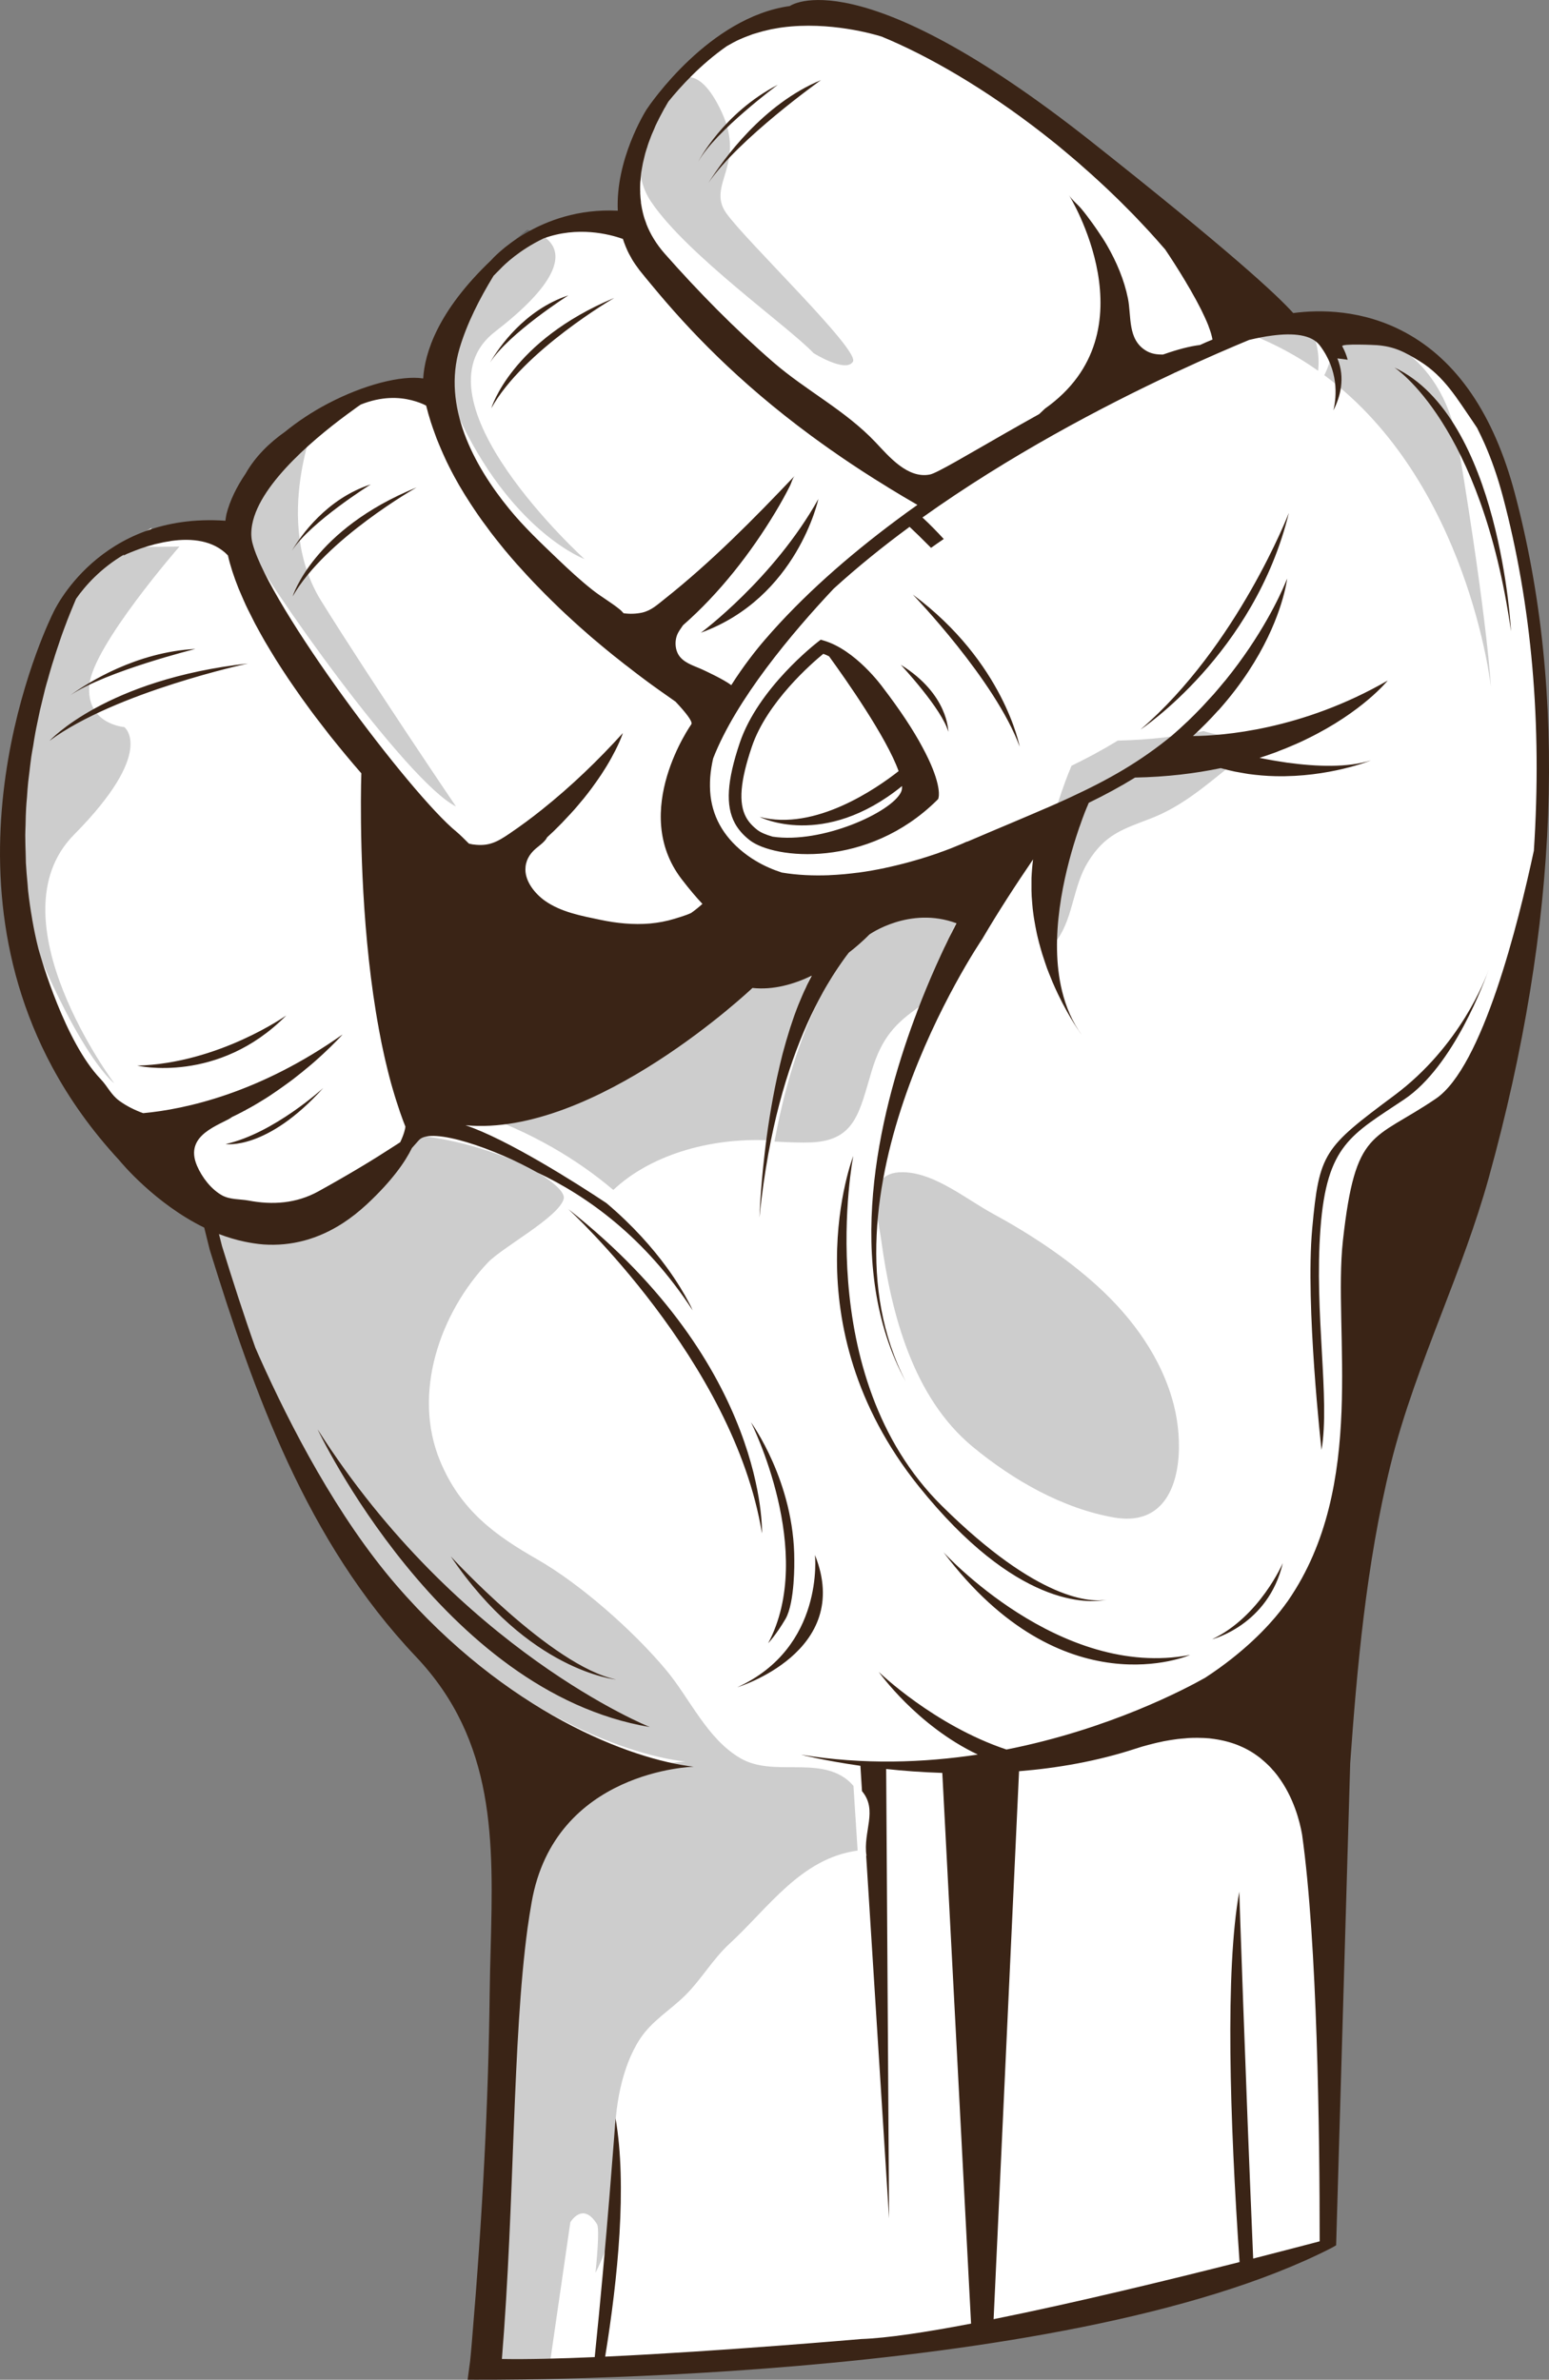 <svg version="1.1" id="图层_1" x="0px" y="0px" width="77.633px" height="119.262px" viewBox="0 0 77.633 119.262" enable-background="new 0 0 77.633 119.262" xml:space="preserve" xmlns:xml="http://www.w3.org/XML/1998/namespace" xmlns="http://www.w3.org/2000/svg" xmlns:xlink="http://www.w3.org/1999/xlink">
  <rect x="0" y="0" width="77.633" height="119.262" fill="#808080" stroke="none"/>
  <g>
    <path fill="#FFFFFF" d="M12.202,27.424c-0.1-0.368-0.11-0.773-0.032-1.204c0.387-2.078,2.896-4.308,4.933-5.813l0.815-0.567
		c0.972-0.39,1.952-0.468,2.862-0.235c0.299,0.077,0.585,0.181,0.828,0.303l0.276,0.138v0.255c0.062,0.246,0.132,0.487,0.21,0.728
		l0.074,0.22c0.085,0.25,0.144,0.414,0.204,0.577c0.04,0.103,0.083,0.208,0.129,0.316c0.066,0.164,0.132,0.315,0.202,0.463
		c0.06,0.134,0.1,0.229,0.145,0.317c0.083,0.173,0.167,0.338,0.254,0.503l0.133,0.254c0.152,0.282,0.307,0.55,0.469,0.816
		l0.139,0.218c0.131,0.208,0.263,0.409,0.393,0.604l0.176,0.256c0.114,0.163,0.229,0.321,0.345,0.479l0.266,0.359
		c0.165,0.218,0.333,0.427,0.503,0.636l0.181,0.225c0.192,0.23,0.393,0.467,0.595,0.693l1.323,1.412
		c0.17,0.166,0.281,0.276,0.392,0.388l0.711,0.68c0.137,0.128,0.276,0.254,0.415,0.38l0.291,0.264
		c0.225,0.199,0.375,0.333,0.526,0.46l3.361,2.633c0.303,0.216,0.585,0.417,0.848,0.597l0.082,0.07
		c0.825,0.877,1.044,1.278,0.899,1.648l-0.058,0.107c-0.029,0.041-2.86,4.116-0.505,7.18c0.35,0.456,0.68,0.85,1.01,1.204
		l0.349,0.374l-0.381,0.34c-0.184,0.164-0.384,0.326-0.6,0.482c-0.345,0.177-0.702,0.284-0.894,0.342
		c-0.5,0.153-0.936,0.236-1.42,0.282c-0.225,0.02-0.445,0.028-0.666,0.028c-0.618,0-1.28-0.073-1.97-0.217l-0.171-0.035
		c-0.912-0.19-1.945-0.406-2.791-0.998c-0.576-0.407-1.191-1.137-1.194-1.971c-0.006-0.543,0.23-1.04,0.685-1.43l0.117-0.094
		c0.079-0.063,0.291-0.228,0.331-0.306l0.116-0.16c0.216-0.199,0.414-0.394,0.605-0.585l0.479,0.227l-0.357-0.349
		c0.161-0.164,0.252-0.262,0.342-0.359l0.077-0.083l0.359,0.347l-0.283-0.417l0.28-0.337c-0.371,0.326-0.745,0.639-1.12,0.938
		c-0.525,0.421-1.079,0.831-1.645,1.215c-0.65,0.441-1.199,0.763-2.162,0.629l-0.339-0.068l-0.325-0.265
		c-0.153-0.152-0.301-0.299-0.437-0.41C20.194,40.162,13.053,30.59,12.202,27.424z M77.377,42.683
		c-0.867,4.119-2.672,11.158-5.125,12.82c-0.596,0.404-1.111,0.709-1.561,0.975c-1.836,1.085-2.391,1.413-2.875,5.766
		c-0.137,1.233-0.105,2.748-0.07,4.351c0.092,4.26,0.205,9.555-2.709,13.85l-0.154,0.224l-0.326,0.432
		c-0.566,0.71-1.813,2.089-3.871,3.425c-1.07,0.608-4.867,2.612-10.035,3.651l0.064,0.031l-1.619,0.243
		c-0.453,0.068-0.904,0.127-1.355,0.176l1.498,28.681l-0.441,0.072c-5.633,0.922-11.402,1.478-17.147,1.652
		c-0.165,0.006-0.331,0.008-0.498,0.01l-0.166,0.005c-0.408,0.011-0.816,0.022-1.225,0.028c-0.567,0.01-1.138,0.012-1.706,0.014
		l-0.014,0.001l-0.407-0.001c-0.829,0-1.659-0.006-2.489-0.021l-0.533-0.011l0.045-0.531c0.304-3.598,0.44-7.177,0.572-10.638
		c0.159-4.179,0.311-8.125,0.744-11.315c0.061-0.449,0.128-0.886,0.199-1.306c0.753-4.302,3.837-6.042,6.1-6.743
		c-3.66-1.096-8.504-3.804-12.778-8.761c-3.034-3.515-5.442-8.221-6.929-11.55l-0.192-0.435c-0.542-1.521-1.077-3.15-1.7-5.167
		l-0.392-1.569l0.9,0.352c0.378,0.147,0.784,0.269,1.208,0.358c0.289,0.066,0.581,0.109,0.874,0.129
		c1.138,0.082,2.212-0.166,3.227-0.721c0.145-0.081,0.294-0.166,0.438-0.259c0.378-0.241,0.761-0.543,1.14-0.896
		c0.815-0.762,1.352-1.409,1.703-1.922c-1.048,0.672-2.224,1.372-3.54,2.11c-1.111,0.612-2.393,0.785-3.829,0.515
		c-0.13-0.024-0.262-0.037-0.395-0.05c-0.339-0.034-0.723-0.072-1.086-0.272c-0.605-0.335-1.156-0.978-1.476-1.719
		c-0.738-1.711,0.817-2.485,1.564-2.857c0.114-0.058,0.223-0.11,0.315-0.162l-0.008-0.018c0.209-0.099,0.415-0.201,0.618-0.305
		l0.371,0.364l-0.242-0.438l0.368-0.203c-2.048,0.808-3.832,1.148-5.188,1.277L7.13,56.336l-0.106-0.04
		c-0.484-0.179-0.937-0.414-1.309-0.682c-0.318-0.231-0.514-0.504-0.685-0.744c-0.098-0.136-0.195-0.275-0.324-0.409
		c-0.128-0.135-0.251-0.277-0.373-0.428c-0.227-0.286-0.438-0.595-0.643-0.927c-1.359-2.222-2.188-5.261-2.223-5.39
		c-0.128-0.505-0.232-1.006-0.32-1.499L1.14,46.112c-0.078-0.404-0.149-0.885-0.2-1.372c-0.007-0.052-0.012-0.118-0.017-0.184
		l-0.03-0.349c-0.027-0.306-0.054-0.612-0.068-0.911c-0.007-0.111-0.008-0.227-0.009-0.343L0.81,42.697
		c-0.01-0.275-0.02-0.549-0.018-0.818c0.002-0.129,0.006-0.255,0.012-0.383l0.007-0.252c0.005-0.25,0.01-0.5,0.025-0.745
		c0.009-0.14,0.021-0.278,0.032-0.418l0.01-0.112c0.018-0.263,0.037-0.533,0.064-0.798c0.011-0.122,0.027-0.247,0.044-0.371
		l0.038-0.303c0.023-0.207,0.048-0.412,0.078-0.611l0.115-0.697c0.028-0.178,0.058-0.356,0.092-0.527
		c0.02-0.111,0.044-0.228,0.068-0.345l0.037-0.178c0.042-0.21,0.086-0.429,0.134-0.637l0.166-0.688
		c0.032-0.136,0.065-0.271,0.102-0.4c0.025-0.106,0.06-0.224,0.093-0.342l0.042-0.146c0.045-0.168,0.095-0.348,0.144-0.509
		l0.433-1.348c0.034-0.111,0.079-0.24,0.12-0.356l0.705-1.789l-0.005-0.002l0.083-0.171c0.472-0.666,1.299-1.615,2.563-2.355
		l1.615-0.945l-0.271,0.476L8.11,26.73c0.099-0.021,0.215-0.04,0.328-0.057c0.022-0.006,0.071-0.015,0.124-0.021
		c0.251-0.034,0.52-0.054,0.786-0.054c1.046,0,1.874,0.314,2.463,0.935l0.095,0.099l0.03,0.133c0.108,0.473,0.279,1.001,0.508,1.57
		l0.125,0.296c0.074,0.175,0.149,0.353,0.236,0.536l0.93,1.767c0.093,0.163,0.191,0.324,0.292,0.487l1.253,1.92
		c0.084,0.122,0.169,0.244,0.258,0.366c0.074,0.107,0.145,0.202,0.214,0.297l0.488,0.666c0.072,0.097,0.148,0.194,0.225,0.291
		l0.104,0.132c0.134,0.178,0.265,0.347,0.399,0.517c0.105,0.134,0.213,0.265,0.319,0.395l0.439,0.54
		c0.256,0.307,0.52,0.619,0.787,0.924l0.129,0.146l-0.02,0.784c-0.028,1.862-0.013,6.697,0.743,11.311l0.29,1.574
		c0.037,0.183,0.074,0.357,0.114,0.529c0.017,0.085,0.031,0.149,0.047,0.212l0.287,1.137c0.025,0.085,0.052,0.182,0.078,0.284
		l0.382,1.194l2.833,0.265c6.199,0.592,13.92-6.677,13.995-6.747l0.169-0.161l0.231,0.026c0.844,0.095,1.733-0.099,2.7-0.565
		l1.414-0.682l-0.041,0.071l0.021-0.029c0.094-0.13,0.186-0.253,0.275-0.371l0.322-0.271c0.453-0.374,0.734-0.666,0.744-0.677
		c0.125-0.1,1.402-0.998,3.156-0.998c0.596,0,1.182,0.105,1.742,0.312l0.516,0.191l-0.393,0.791l-0.441-0.125l-0.006,0.018
		l0.367,0.263l-0.389,0.802l-0.496-0.121l0.451,0.215l-0.166,0.355c-0.119,0.259-0.254,0.561-0.395,0.887l-0.51-0.081l0.461,0.194
		l-0.041,0.097c-0.127,0.3-0.262,0.616-0.393,0.952l-0.201,0.521c-0.021,0.061-0.049,0.131-0.076,0.201
		c-0.023,0.068-0.049,0.133-0.074,0.197l-0.031,0.074h0.002c-0.064,0.176-0.129,0.354-0.193,0.535
		c1.293-2.869,2.596-4.824,2.734-5.027l0.029-0.042c0.701-1.199,1.498-2.444,2.5-3.914l1.195-1.752l-0.287,2.102
		c-0.039,0.298-0.063,0.592-0.072,0.887l-0.002,0.293c0,0.187,0,0.384,0.008,0.573c0.006,0.114,0.016,0.219,0.025,0.326
		c0.016,0.18,0.033,0.351,0.057,0.52c0.02,0.145,0.033,0.237,0.051,0.33c0.029,0.167,0.059,0.329,0.092,0.486
		c0.018,0.095,0.039,0.188,0.061,0.277c0.074-1.711,0.467-3.397,0.883-4.748l-0.004-0.004l0.268-0.813
		c0.006-0.018,0.012-0.035,0.018-0.052l0.002-0.002c0.098-0.271,0.182-0.505,0.256-0.695l0.066-0.164l-0.043,0.019l-0.002-0.003
		l-0.99,0.457l-0.754,0.328c-0.047,0.024-0.123,0.055-0.201,0.087l-1.123,0.475c-0.225,0.092-0.449,0.189-0.678,0.287l-1.842,0.788
		l-0.008-0.006l-0.004,0.002c0,0.001-0.01,0.006-0.025,0.012c-0.082,0.036-0.176,0.074-0.275,0.113l-0.832,0.313
		c-0.15,0.05-0.248,0.082-0.334,0.112l-0.172,0.058c-0.266,0.087-0.555,0.173-0.859,0.261l-0.053,0.053l-0.137,0.001l-0.564,0.162
		v-0.015l-0.768,0.167c-0.369,0.075-0.697,0.131-1.035,0.182l-0.555,0.071c-0.111,0.014-0.193,0.023-0.264,0.031l-0.021,0.011
		l-0.178,0.008l-0.363,0.059l-0.008-0.03c-0.094,0.006-0.186,0.011-0.279,0.016c-0.262,0.008-0.463,0.013-0.664,0.013l-2.195-0.018
		l0.293-0.147c-0.586-0.189-1.036-0.393-1.442-0.638c-0.193-0.122-0.331-0.209-0.463-0.31c-1.194-0.867-1.883-1.987-2.036-3.323
		c-0.038-0.324-0.045-0.661-0.019-1.026c0.024-0.313,0.075-0.634,0.16-1.013c0.365-0.942,0.882-1.912,1.485-2.869l-0.368-0.273
		c-0.337-0.25-1.093-0.607-1.331-0.713c-0.1-0.047-0.191-0.084-0.285-0.123c-0.341-0.141-0.728-0.3-1.019-0.635
		c-0.397-0.456-0.475-1.2-0.184-1.771c0.064-0.122,0.139-0.229,0.214-0.336l0.156-0.199c1.199-1.05,2.353-2.351,3.397-3.821
		c-1.173,1.143-2.401,2.256-3.69,3.273L33.5,30.565c-0.311,0.256-0.663,0.547-1.179,0.663c-0.368,0.078-0.741,0.091-1.109,0.04
		l-0.184-0.025l-0.123-0.139c-0.039-0.044-0.076-0.087-0.11-0.115c-0.227-0.189-0.466-0.349-0.705-0.51
		c-0.229-0.154-0.46-0.31-0.677-0.482c-0.636-0.502-1.22-1.045-1.755-1.556l-0.138-0.132c-0.808-0.773-1.642-1.574-2.365-2.456
		c-1.708-2.092-3.54-5.267-2.578-8.512c0.343-1.153,0.917-2.38,1.755-3.751l0.219-0.239l0.192-0.193
		c0.118-0.12,0.19-0.191,0.286-0.279c0.4-0.367,1.076-0.899,2.014-1.353c0.695-0.258,1.391-0.379,2.111-0.379
		c0.901,0,1.663,0.187,2.165,0.355h0.226l0.146,0.28c0.067,0.182,0.111,0.307,0.162,0.432l0.035,0.094
		c0.022,0.041,0.06,0.122,0.103,0.204c0.026,0.051,0.053,0.101,0.081,0.148l0.18,0.297c0.079,0.114,0.146,0.206,0.219,0.301
		c0.197,0.246,0.406,0.503,0.625,0.767c0.404,0.487,0.843,0.995,1.315,1.517l0.332,0.365c1.865,2.017,3.904,3.834,6.234,5.554
		c0.305,0.227,0.619,0.452,0.938,0.677l0.111,0.085c0.346,0.234,0.65,0.442,0.961,0.65l0.531,0.354
		c0.406,0.263,0.826,0.531,1.262,0.8l0.098,0.06c0.428,0.259,0.893,0.539,1.379,0.818l0.334,0.192
		c0.338-0.236,0.676-0.467,1.016-0.694c4.039-2.688,8.148-4.784,10.885-6.069l0.182-0.118c-0.027,0.009-0.055,0.018-0.082,0.028
		l-0.064,0.063l-0.207,0.003l0,0c-0.299,0-0.709-0.027-1.104-0.26c-0.918-0.552-1-1.509-1.064-2.277
		c-0.02-0.235-0.039-0.469-0.084-0.686c-0.109-0.538-0.295-1.091-0.553-1.653c0.477,2.556,0.039,5.468-2.82,7.492l-0.338,0.305
		c-0.584,0.323-1.146,0.645-1.68,0.951L49.5,22.853c-1.826,1.049-2.443,1.394-2.764,1.458c-1.301,0.257-2.318-0.829-3.029-1.595
		l-0.162-0.172c-0.848-0.896-1.828-1.582-2.867-2.307c-0.736-0.515-1.5-1.048-2.208-1.663c-1.84-1.59-3.64-3.388-5.503-5.497
		c-0.429-0.488-0.759-1.019-0.981-1.578l-0.042-0.117c-0.053-0.129-0.113-0.312-0.162-0.495c-0.054-0.223-0.091-0.399-0.116-0.573
		c-0.03-0.253-0.047-0.408-0.054-0.563l0.501-0.145l-0.5,0.007c-0.003-0.184-0.005-0.305,0.001-0.423l0.011-0.124l0.505-0.035
		l-0.49-0.134c0.007-0.09,0.014-0.18,0.026-0.267l0.059-0.338c0.012-0.067,0.023-0.132,0.036-0.192l0.082-0.338
		c0.015-0.065,0.03-0.129,0.049-0.19c0.012-0.045,0.031-0.109,0.052-0.172l0.525-0.008l-0.479-0.143
		c0.018-0.062,0.036-0.123,0.058-0.182l0.179-0.476c0.039-0.096,0.076-0.182,0.115-0.27l0.054-0.119
		c0.062-0.142,0.093-0.207,0.125-0.271l0.505,0.106L32.573,5.82l0.291-0.555l0.522,0.097l-0.435-0.247l0.187-0.301l-0.001-0.001
		c0.644-0.798,1.694-1.946,3.038-2.88l0.104-0.059c0.186-0.106,0.328-0.182,0.473-0.25c0.045-0.024,0.11-0.054,0.177-0.083
		l0.099-0.044c0.148-0.062,0.217-0.09,0.287-0.116c0.09-0.035,0.188-0.074,0.289-0.107l0.272-0.083
		c0.194-0.057,0.388-0.107,0.582-0.148c0.059-0.015,0.129-0.028,0.203-0.04c0.103-0.024,0.232-0.046,0.362-0.065l0.147-0.021
		c0.25-0.034,0.5-0.053,0.748-0.067l0.131-0.011V0.84l0.01,0c2.127-0.089,3.977,0.454,4.301,0.556
		c2.525,1.031,5.385,2.742,8.09,4.831l-0.016,0.02l0.021-0.022L52.416,6.33l0.074-0.074l0.072,0.087l0.018-0.021
		c0.236,0.184,0.473,0.37,0.707,0.561l0.389,0.32c0.164,0.135,0.326,0.273,0.494,0.415l0.852,0.749
		c0.164,0.147,0.297,0.269,0.428,0.393c0.156,0.142,0.32,0.295,0.482,0.447l0.375,0.364c0.168,0.162,0.334,0.329,0.502,0.498
		l0.352,0.356c0.125,0.127,0.252,0.262,0.381,0.398l0.447,0.477c0.275,0.301,0.545,0.602,0.814,0.913
		c0.244,0.362,0.527,0.797,0.826,1.282l0.338,0.558c0.07,0.119,0.123,0.209,0.174,0.302c0.191,0.336,0.348,0.625,0.49,0.902
		l0.047,0.094l0.256,0.545c0.041,0.091,0.078,0.178,0.111,0.267l0.16,0.467c0.035,0.124,0.064,0.239,0.082,0.348l0.016,0.088
		c0.43-0.185,0.809-0.342,1.129-0.474c0.477-0.122,0.875-0.199,1.252-0.248c0.6-0.079,1.15-0.086,1.607-0.004
		c0.564,0.097,0.99,0.333,1.264,0.703c0.064,0.085,0.125,0.171,0.18,0.257l0.109-0.199c0.168-0.284,0.471-0.313,1.119-0.313
		c0.49,0,1.053,0.03,1.09,0.033c1.016,0.078,1.605,0.404,2.389,0.892c1.141,0.712,1.793,1.677,2.486,2.699l0.521,0.775
		c0.162,0.313,0.291,0.581,0.412,0.86c0.367,0.828,0.686,1.743,0.945,2.717C77.268,30.265,77.797,36.294,77.377,42.683z
		 M65.316,36.589c0.152-0.074,0.299-0.149,0.441-0.224c-2.682,0.88-4.896,1.024-5.947,1.034l-0.924,0.009
		c-0.271,0.215-0.533,0.412-0.795,0.604l-0.133,0.099c-0.168,0.121-0.338,0.237-0.508,0.35c1.264-0.054,2.488-0.203,3.646-0.445
		l0.125-0.026l0.119,0.036c0.006,0.002,0.012,0.003,0.018,0.005l1.635-0.516c0.246-0.078,0.484-0.159,0.719-0.245l0.396-0.154
		c0.082-0.031,0.162-0.061,0.242-0.095c0.146-0.061,0.24-0.1,0.328-0.141L65.316,36.589z M43.941,90.023l-0.008-1.224
		c-0.092-0.002-0.186-0.004-0.279-0.007l0.053,0.81C43.809,89.74,43.885,89.881,43.941,90.023z M43.934,92.95l0.027,0.192
		l-0.006-1.069C43.914,92.37,43.891,92.658,43.934,92.95z M20.713,56.053c0.034,0.088,0.067,0.176,0.102,0.264l0.048,0.119
		l-0.017,0.127c-0.004,0.027-0.009,0.061-0.016,0.1c0.254-0.171,0.605-0.245,1.07-0.214L20.713,56.053z M64.602,88.923l0.02-0.087
		l-0.189-0.144l-0.182-0.225c-0.014-0.017-0.025-0.032-0.039-0.046l-0.08-0.088c-0.045-0.051-0.094-0.103-0.141-0.148l-0.359-0.337
		c-0.082-0.067-0.164-0.135-0.25-0.199l-0.104-0.075c-0.105-0.073-0.217-0.145-0.322-0.205c-0.107-0.067-0.223-0.13-0.342-0.188
		l-0.01-0.005c-0.004-0.001-0.006-0.003-0.01-0.004l-0.111-0.054c-0.031-0.015-0.066-0.029-0.105-0.045l-0.311-0.124
		c-0.104-0.037-0.207-0.071-0.271-0.087c-0.055-0.021-0.113-0.039-0.18-0.054l-0.07-0.02c-0.092-0.021-0.184-0.043-0.248-0.054
		c-0.059-0.015-0.121-0.028-0.148-0.03c-0.078-0.015-0.158-0.026-0.242-0.037l-0.26-0.035c-0.115-0.011-0.242-0.016-0.4-0.021
		l-0.211-0.01l-0.107,0.004c-0.123,0.001-0.244,0.004-0.355,0.011c-0.072,0.003-0.152,0.008-0.209,0.016l-0.752,0.067l-0.031,0.03
		c-0.078,0.013-0.164,0.029-0.27,0.049l-0.184,0.037c-0.152,0.029-0.307,0.067-0.543,0.129l-0.133,0.032
		c-0.225,0.063-0.453,0.129-0.686,0.205c-1.744,0.565-3.666,0.936-5.717,1.101l-0.439,0.035l-1.344,28.996l0.613-0.104
		c3.572-0.611,7.121-1.369,10.547-2.253c1.049-0.271,2.051-0.825,3.096-1.124l1.641-0.828c0.371-0.108,0.709-0.323,1.078-0.438
		h0.313l0.107-0.344c0.008-5.402-0.096-14.717-0.885-20.346C65.662,91.234,65.361,90.021,64.602,88.923z" class="color c1"/>
    <path opacity="0.2" fill="#050505" enable-background="new    " d="M54.527,43.201c0.867-1.408,1.762-1.646,3.178-2.195
		c1.531-0.598,2.689-1.607,3.951-2.617c0.49-0.395,0.938-0.867,1.381-1.344c-0.217-0.008-0.436-0.021-0.656-0.035
		c-0.008,0-0.02-0.002-0.023-0.004c-0.213-0.021-0.43-0.039-0.646-0.07c-0.063-0.01-0.123-0.021-0.186-0.033
		c-0.168-0.024-0.334-0.055-0.502-0.088c-0.236-0.047-0.473-0.104-0.709-0.176c-1.271,0.269-2.697,0.441-4.293,0.476
		c-0.742,0.454-1.504,0.866-2.32,1.262c-0.016,0.041-0.039,0.096-0.064,0.156c-0.004,0.012-0.008,0.021-0.014,0.036
		c-0.025,0.063-0.061,0.146-0.094,0.232c-0.006,0.016-0.012,0.027-0.016,0.041c-0.08,0.199-0.172,0.449-0.271,0.74
		c-0.002,0.006-0.008,0.014-0.01,0.022c-0.053,0.148-0.105,0.312-0.164,0.482l0,0c-0.615,1.922-1.352,5.063-0.711,7.713l0.002,0.004
		c0.217-0.188,0.432-0.42,0.654-0.748C53.803,45.908,53.779,44.412,54.527,43.201z M27.576,118.324
		c0.604-4.166,1.008-6.952,1.008-6.952s0.617-1.064,1.334,0.09c0.102,0.16,0.066,1.039-0.072,2.438
		c0.273-0.533,0.508-1.1,0.663-1.735c0.376-1.563,0.347-3.185,0.313-4.798c-0.033-1.651,0.316-3.754,1.25-5.18
		c0.588-0.902,1.502-1.432,2.26-2.178c0.814-0.803,1.384-1.818,2.229-2.597c1.957-1.801,3.581-4.282,6.422-4.67l-0.209-3.239
		c-0.088-0.105-0.189-0.209-0.32-0.314c-1.486-1.168-3.7-0.137-5.326-1.063c-1.688-0.968-2.54-2.994-3.747-4.437
		c-1.654-1.977-4.292-4.301-6.451-5.539c-2.088-1.194-3.841-2.438-4.875-4.936c-1.404-3.394,0-7.416,2.404-9.949
		c0.729-0.762,3.534-2.262,3.791-3.176c0.104-0.363-0.662-0.982-1.749-1.597c-2.733-1.286-5.069-1.559-5.924-1.61
		c-0.002,0.002-0.002,0.002-0.002,0.002c-0.109,0.129-0.228,0.262-0.351,0.397v0.009c-0.33,0.666-0.975,1.612-2.254,2.811
		c-0.395,0.363-0.795,0.684-1.209,0.949c-1.236,0.801-2.566,1.157-3.971,1.063c-0.32-0.021-0.639-0.071-0.945-0.139
		c-0.443-0.094-0.873-0.223-1.287-0.383l0.153,0.605c0.524,1.691,1.072,3.404,1.679,5.109c0.063,0.143,0.129,0.287,0.193,0.436
		c1.568,3.515,3.92,8.033,6.846,11.431c5.541,6.42,11.805,8.758,14.924,9.112c0,0-6.97,0.166-8.125,6.802
		c-0.074,0.414-0.142,0.844-0.201,1.289c-0.781,5.741-0.633,13.879-1.313,21.926C25.667,118.323,26.624,118.326,27.576,118.324z
		 M30.745,59.631c1.752-1.66,4.694-2.645,7.877-2.479c0.131-1.146,0.33-2.494,0.631-3.869c0.004-0.015,0.008-0.029,0.01-0.045
		c0.037-0.172,0.078-0.342,0.117-0.515c0.01-0.028,0.016-0.063,0.021-0.09c0.039-0.164,0.08-0.328,0.121-0.492
		c0.01-0.026,0.02-0.059,0.023-0.086c0.102-0.381,0.207-0.756,0.326-1.127c0.012-0.043,0.027-0.082,0.041-0.125
		c0.045-0.139,0.09-0.271,0.137-0.405c0.021-0.062,0.043-0.123,0.066-0.187c0.041-0.115,0.082-0.229,0.125-0.342
		c0.025-0.064,0.049-0.131,0.074-0.199c0.045-0.104,0.088-0.213,0.135-0.318c0.025-0.063,0.053-0.127,0.082-0.19
		c0.01-0.025,0.021-0.06,0.037-0.088c0.037-0.082,0.076-0.16,0.115-0.24c0.021-0.055,0.045-0.107,0.072-0.158
		c0.076-0.16,0.156-0.315,0.238-0.471c-0.898,0.436-1.931,0.731-2.975,0.613c0,0-7.894,7.491-14.384,6.885
		c3.046,1.014,5.351,2.455,7.064,3.899C30.717,59.615,30.732,59.624,30.745,59.631z M42.033,48.284
		c-0.061,0.094-0.117,0.188-0.176,0.291c-0.035,0.053-0.063,0.104-0.098,0.161c-0.07,0.121-0.143,0.236-0.211,0.367
		c-0.008,0.017-0.02,0.031-0.023,0.047c-1.002,1.822-2.047,4.435-2.703,8.033c-0.003,0.01-0.004,0.021-0.006,0.027
		c0.718,0.039,1.351,0.063,1.833,0.043c2.242-0.092,2.422-1.551,3.049-3.613c0.496-1.635,1.182-2.373,2.438-3.229
		c0.029-0.082,0.063-0.164,0.094-0.244c0.027-0.076,0.057-0.15,0.084-0.228c0.043-0.116,0.092-0.231,0.133-0.35
		c0.025-0.061,0.049-0.123,0.076-0.182c0.146-0.375,0.293-0.73,0.436-1.063c0.016-0.039,0.033-0.078,0.049-0.117
		c0.145-0.328,0.279-0.635,0.402-0.91c0.021-0.034,0.035-0.069,0.055-0.106c0.037-0.084,0.076-0.164,0.111-0.242
		c0.016-0.031,0.027-0.061,0.043-0.094c0.059-0.123,0.113-0.238,0.166-0.346c0.025-0.05,0.049-0.101,0.07-0.146
		c0.025-0.045,0.045-0.09,0.066-0.131c0.035-0.072,0.064-0.137,0.096-0.195c0.018-0.031,0.033-0.061,0.047-0.09
		c0.027-0.057,0.055-0.107,0.08-0.152c0.01-0.02,0.018-0.032,0.025-0.053c0.027-0.053,0.055-0.104,0.074-0.141
		c-2.354-0.871-4.365,0.563-4.365,0.563s-0.299,0.312-0.801,0.728c-0.07,0.059-0.148,0.117-0.229,0.18
		c-0.086,0.111-0.174,0.232-0.266,0.357c-0.035,0.055-0.076,0.106-0.113,0.166c-0.053,0.073-0.105,0.149-0.158,0.229
		c-0.049,0.076-0.102,0.15-0.148,0.23C42.119,48.147,42.074,48.218,42.033,48.284z M63,35.875c0.086-0.033,0.172-0.064,0.258-0.101
		C63.172,35.81,63.086,35.842,63,35.875z M50.977,44.301c0.027,0.168,0.059,0.334,0.09,0.498
		C51.035,44.636,51.006,44.469,50.977,44.301z M57.891,75.68c-0.492,0.363-1.158,0.523-2.041,0.373
		c-2.602-0.449-5.094-1.889-7.1-3.547c-2.99-2.473-4.078-6.658-4.582-10.338c-0.189-1.371-0.896-3.563,1.25-3.415
		c1.52,0.104,3.027,1.354,4.324,2.061c1.875,1.023,3.686,2.207,5.27,3.648c1.762,1.602,3.23,3.631,3.822,5.967
		C59.275,72.166,59.244,74.686,57.891,75.68z M40.777,17.699c-1.25-1.326-6.358-4.927-8.147-7.591
		c-1.789-2.666,1.309-5.996,1.309-5.996s0.996-1.141,2.23,1.503c1.229,2.643-0.752,3.651,0.217,5.049
		c0.972,1.393,6.719,6.883,6.362,7.461C42.391,18.707,40.777,17.699,40.777,17.699z M22.852,40.416
		c-2.457-1.217-9.675-11.394-10.651-13.515c-0.979-2.123,3.664-5.979,3.664-5.979s-2.25,5.205,0.236,9.199
		C18.589,34.121,22.852,40.416,22.852,40.416z M5.727,54.291c0,0-1.595-1.146-4.124-7.291c-2.527-6.146,0.434-14.556,1.326-16.599
		c0.895-2.045,4.236-3.02,4.229-2.989l1.836-0.021c0,0-4.348,4.978-4.517,6.943c-0.169,1.965,1.751,2.104,1.751,2.104
		s1.625,1.203-2.523,5.398C-0.442,46.039,5.727,54.291,5.727,54.291z M26.421,11.519c0,0-5.93,4.324-3.246,9.775
		c2.681,5.451,6.121,6.725,6.121,6.725s-8.851-8.026-4.488-11.393C30.501,12.232,26.421,11.519,26.421,11.519z M66.371,18.802
		c7.23,5.363,8.35,15.619,8.35,15.619s-0.15-3.146-1.598-11.894c-0.77-4.643-3.838-6.043-6.555-6.338
		C66.982,17.189,66.707,18.144,66.371,18.802z M66.063,18.582c0.068-0.666-0.002-1.554-0.564-2.451
		c-1.92-0.023-3.438,0.406-3.438,0.406C63.564,17.049,64.887,17.754,66.063,18.582z" class="color c2"/>
    <path fill="#3A2416" d="M44.258,34.468c-0.057-0.08-1.381-1.898-2.969-2.363l-0.156-0.047l-0.129,0.101
		c-0.121,0.094-3,2.325-3.926,5.063c-0.646,1.912-0.724,3.154-0.248,4.035c0.17,0.313,0.416,0.594,0.744,0.85
		c1.231,0.957,5.907,1.435,9.383-2l0.068-0.071l0.021-0.103c0.021-0.121,0.088-0.817-0.811-2.479
		C45.764,36.567,45.092,35.561,44.258,34.468z M45.158,39.694c-0.477,1.021-3.975,2.603-6.435,2.236
		c-0.345-0.098-0.606-0.215-0.759-0.332c-0.264-0.205-0.446-0.41-0.575-0.646c-0.382-0.711-0.293-1.802,0.291-3.527
		c0.756-2.24,3.019-4.197,3.582-4.658c0.098,0.035,0.193,0.076,0.289,0.125c0.83,1.142,2.881,4.06,3.486,5.754
		c-1.094,0.859-4.189,3.021-6.961,2.295c0,0,3.188,1.646,7.133-1.547C45.211,39.512,45.199,39.612,45.158,39.694z M46.053,74.496
		c-6.561-8.172-3.289-16.563-3.289-16.563s-2.16,11.005,4.441,17.535c4.85,4.799,7.496,4.836,8.268,4.707
		C54.533,80.36,50.93,80.565,46.053,74.496z M32.565,86.551c-10.433-1.746-16.647-14.916-16.647-14.916
		C22.987,82.727,32.565,86.551,32.565,86.551z M22.593,78c0,0,5.029,5.49,8.285,6.17C30.878,84.17,26.487,83.766,22.593,78z
		 M59.645,82.938c0,0-6.371,2.808-12.357-5.147C47.287,77.789,53.111,84.19,59.645,82.938z M74.605,48.606
		c-0.17,0.488-1.734,4.818-4.229,6.492c-2.646,1.775-3.883,2.258-4.197,6.484c-0.318,4.225,0.488,8.528,0.053,11.084
		c0,0-0.816-7.26-0.467-11.084c0.35-3.826,0.578-4.05,4.113-6.684C73.18,52.44,74.453,49.046,74.605,48.606z M64.291,78.334
		c-0.725,3.115-3.541,3.819-3.541,3.819C63.141,81.02,64.291,78.332,64.291,78.334z M40.844,77.928
		c1.945,4.865-3.891,6.631-3.891,6.631C41.34,82.563,40.844,77.928,40.844,77.928z M41.016,25.007c0,0-1.059,4.945-5.885,6.701
		C35.13,31.708,38.776,29.009,41.016,25.007z M51.104,37.423c-1.203-3.314-5.354-7.625-5.354-7.625
		C50.324,33.194,51.104,37.423,51.104,37.423z M47.525,36.675c-0.295-1.127-2.379-3.359-2.379-3.359
		C47.551,34.802,47.525,36.675,47.525,36.675z M24.623,20.46c0,0,0.992-3.369,6.162-5.529C30.785,14.93,26.228,17.571,24.623,20.46z
		 M24.56,18.169c0.438-0.752,1.717-2.629,3.926-3.367C28.485,14.802,25.494,16.708,24.56,18.169z M41.146,4.014
		c0,0-4.131,2.937-5.639,5.15C36.271,7.956,38.248,5.216,41.146,4.014z M35,8.091c0,0,1.242-2.424,3.985-3.844
		C38.985,4.247,35.871,6.55,35,8.091z M64.594,25.706c-1.723,7.08-7.434,10.858-7.434,10.856
		C62.014,32.393,64.594,25.706,64.594,25.706z M20.882,24.427c0,0-4.584,2.592-6.217,5.467
		C14.666,29.893,15.692,26.536,20.882,24.427z M14.626,27.604c0.444-0.748,1.742-2.612,3.957-3.328
		C18.583,24.276,15.574,26.151,14.626,27.604z M12.431,33.251c0,0-6.646,1.428-9.947,3.875C2.483,37.126,5.298,34.044,12.431,33.251
		z M9.794,32.522c0,0-4.449,1.105-6.258,2.313C4.416,34.204,6.839,32.675,9.794,32.522z M11.308,57.335
		c2.416-0.535,4.898-2.814,4.896-2.814C13.369,57.675,11.308,57.335,11.308,57.335z M6.876,53.406
		c4.09-0.117,7.473-2.517,7.473-2.517C10.937,54.348,6.876,53.406,6.876,53.406z M37.64,71.283c0,0,2.18,2.981,2.168,6.92
		c0,0,0.041,2.096-0.438,2.928c-0.489,0.83-0.872,1.221-0.872,1.221C40.924,77.805,37.64,71.283,37.64,71.283z M38.188,76.846
		c-1.401-8.631-9.707-16.252-9.707-16.252C38.5,68.494,38.188,76.846,38.188,76.846z M75.729,31.634
		c-1.49-10.428-5.844-13.215-5.844-13.215C75.195,20.919,75.729,31.634,75.729,31.634z M75.914,24.702
		c-1.047-3.929-2.889-6.634-5.475-8.035c-2.154-1.168-4.309-1.152-5.625-0.978c-0.809-0.907-3.211-3.129-10.127-8.6
		C42.967-2.177,39.586,0.302,39.586,0.302c-4.047,0.559-7.028,4.953-7.174,5.174c-0.091,0.137-1.57,2.533-1.449,5.084
		c-3.969-0.199-6.281,2.402-6.359,2.492c-2.678,2.553-3.314,4.639-3.395,5.914c-1.101-0.168-2.976,0.316-4.777,1.26
		c-0.799,0.42-1.514,0.898-2.152,1.416c-0.773,0.545-1.484,1.234-1.971,2.094c-0.443,0.652-0.777,1.326-0.957,2.019
		c-0.025,0.106-0.039,0.227-0.055,0.342c-6.357-0.438-8.619,4.58-8.631,4.611c-0.068,0.133-5.933,11.85-0.047,22.771
		c0.854,1.586,1.957,3.154,3.356,4.666c0.094,0.117,1.797,2.173,4.26,3.378l0.274,1.103c2.209,7.135,4.826,14.586,10.334,20.396
		c4.017,4.24,3.886,9.279,3.748,14.613c-0.021,0.738-0.041,1.482-0.049,2.232c-0.063,5.407-0.354,11.141-0.895,17.524
		c-0.016,0.197-0.033,0.396-0.052,0.592l0,0l-0.034,0.347l-0.125,0.93c0,0,29.688,0.359,43.299-6.604
		c0.051-0.026,0.176-0.1,0.227-0.129l0.002,0.007c0-0.003,0-0.005,0-0.007s0.002-0.002,0.002-0.002h-0.002l0.705-24.157
		c0.33-4.609,0.789-9.951,2.029-14.979c0.637-2.58,1.615-5.131,2.563-7.598c0.846-2.197,1.717-4.472,2.355-6.775
		C78.145,46.272,78.58,34.729,75.914,24.702z M32.087,9.178c0.002-0.061,0.012-0.117,0.018-0.18c0.008-0.109,0.016-0.22,0.029-0.328
		c0.01-0.07,0.023-0.139,0.035-0.209c0.018-0.099,0.033-0.195,0.053-0.291c0.016-0.076,0.037-0.15,0.055-0.229
		c0.021-0.088,0.041-0.178,0.064-0.264c0.023-0.084,0.053-0.166,0.076-0.246c0.026-0.078,0.049-0.156,0.074-0.231
		c0.03-0.089,0.065-0.175,0.098-0.261c0.025-0.067,0.049-0.139,0.078-0.205c0.035-0.082,0.069-0.164,0.106-0.241
		c0.026-0.068,0.058-0.138,0.084-0.203c0.037-0.076,0.074-0.148,0.11-0.226C33,5.998,33.035,5.931,33.067,5.865
		c0.033-0.064,0.067-0.128,0.101-0.189c0.039-0.072,0.076-0.145,0.112-0.211c0.027-0.049,0.058-0.094,0.082-0.141
		c0.046-0.076,0.089-0.156,0.134-0.23l0,0c0.002-0.002,0.004-0.004,0.006-0.008c0.59-0.73,1.623-1.871,2.936-2.781
		c0.035-0.02,0.074-0.037,0.109-0.059c0.129-0.076,0.258-0.146,0.391-0.211c0.084-0.041,0.17-0.078,0.254-0.113
		c0.088-0.039,0.178-0.076,0.271-0.109c0.09-0.035,0.179-0.069,0.271-0.102c0.086-0.027,0.172-0.053,0.259-0.076
		c0.18-0.057,0.36-0.102,0.543-0.141c0.059-0.017,0.118-0.027,0.18-0.039c0.117-0.023,0.236-0.043,0.354-0.062
		c0.051-0.006,0.098-0.014,0.146-0.021c2.354-0.31,4.59,0.342,4.969,0.461c2.355,0.967,5.211,2.627,8.064,4.848
		c0.23,0.183,0.465,0.363,0.699,0.553c0.129,0.105,0.256,0.216,0.387,0.322c0.162,0.135,0.324,0.269,0.482,0.406
		c0.137,0.113,0.268,0.229,0.4,0.348c0.158,0.142,0.313,0.277,0.473,0.418c0.131,0.119,0.262,0.238,0.393,0.359
		c0.162,0.146,0.318,0.295,0.479,0.447c0.125,0.118,0.25,0.237,0.373,0.358c0.166,0.158,0.33,0.324,0.494,0.49
		c0.115,0.115,0.23,0.23,0.346,0.348c0.182,0.187,0.355,0.375,0.537,0.566c0.096,0.102,0.189,0.203,0.285,0.305
		c0.271,0.295,0.535,0.597,0.799,0.9c0.268,0.396,0.658,0.996,1.045,1.646c0,0.002,0,0.004,0.002,0.007
		c0.082,0.135,0.16,0.27,0.238,0.403c0.012,0.021,0.021,0.037,0.031,0.058c0.16,0.276,0.313,0.559,0.451,0.832
		c0.014,0.026,0.027,0.059,0.045,0.088c0.055,0.11,0.107,0.227,0.158,0.332c0.012,0.021,0.021,0.045,0.031,0.067
		c0.059,0.125,0.107,0.246,0.156,0.363c0.01,0.023,0.018,0.047,0.025,0.072c0.037,0.092,0.066,0.184,0.094,0.268
		c0.008,0.029,0.02,0.062,0.027,0.088c0.027,0.104,0.055,0.203,0.068,0.293c-0.217,0.086-0.424,0.179-0.623,0.271
		c-0.518,0.063-1.127,0.225-1.797,0.459c-0.02,0.006-0.037,0.014-0.059,0.018c0,0,0,0-0.002,0.002
		c-0.293,0.004-0.582-0.033-0.844-0.19c-0.945-0.563-0.729-1.728-0.914-2.631c-0.189-0.929-0.566-1.813-1.037-2.636
		c-0.146-0.256-0.311-0.502-0.477-0.746c-0.086-0.125-0.172-0.252-0.262-0.375c-0.184-0.25-0.363-0.498-0.563-0.733
		c-0.188-0.224-0.467-0.438-0.617-0.685c0,0.002,4.26,6.845-1.201,10.707l-0.289,0.273c-0.584,0.326-1.152,0.646-1.689,0.953
		c-1.938,1.108-3.443,2.01-3.789,2.076c-1.121,0.219-2.055-0.908-2.727-1.619c-1.518-1.603-3.465-2.576-5.118-4.006
		c-1.938-1.681-3.75-3.525-5.45-5.449c-0.418-0.478-0.718-0.976-0.914-1.48c0-0.004,0-0.008-0.002-0.014
		c-0.063-0.162-0.119-0.328-0.16-0.496c-0.006-0.014-0.006-0.027-0.01-0.039c-0.037-0.158-0.072-0.313-0.095-0.477
		c-0.006-0.025-0.006-0.056-0.006-0.082c-0.018-0.142-0.031-0.285-0.037-0.429c-0.002-0.041,0.002-0.082-0.002-0.123
		C32.083,9.442,32.08,9.309,32.087,9.178z M23.033,17.456c0.375-1.261,1.002-2.484,1.702-3.633c0.111-0.109,0.209-0.22,0.328-0.332
		c0,0,0.017-0.017,0.039-0.041c0.178-0.187,0.924-0.918,2.138-1.5c1.7-0.63,3.301-0.216,3.973,0.022
		c0.002,0.002,0.004,0.002,0.006,0.004c0.043,0.133,0.092,0.269,0.146,0.398c0.008,0.018,0.016,0.035,0.024,0.055
		c0.038,0.094,0.084,0.193,0.133,0.287c0.03,0.057,0.062,0.115,0.095,0.17c0.032,0.064,0.069,0.125,0.106,0.187
		c0.034,0.053,0.069,0.104,0.104,0.159c0.07,0.101,0.144,0.203,0.221,0.306c0.201,0.252,0.418,0.516,0.636,0.776
		c1.825,2.209,4.289,4.81,7.968,7.523c0.307,0.223,0.621,0.453,0.945,0.68c0.023,0.019,0.049,0.033,0.072,0.051
		c0,0,0.004,0.002,0.006,0.002c0.326,0.23,0.662,0.462,1.006,0.689c0.178,0.119,0.354,0.234,0.537,0.354
		c0.396,0.258,0.809,0.518,1.229,0.774c0.039,0.025,0.074,0.049,0.113,0.072c0.457,0.281,0.932,0.563,1.42,0.844
		c-0.352,0.248-0.699,0.5-1.047,0.76c-2.426,1.806-4.715,3.813-6.596,5.996c-0.432,0.5-1.072,1.306-1.687,2.277
		c-0.411-0.305-1.28-0.701-1.426-0.771c-0.377-0.178-0.843-0.297-1.129-0.627c-0.277-0.317-0.306-0.846-0.115-1.215
		c0.071-0.139,0.168-0.258,0.252-0.389c1.838-1.609,3.41-3.639,4.632-5.672c0.264-0.438,0.512-0.883,0.739-1.338
		c0.064-0.136,0.123-0.373,0.23-0.482c-2.058,2.168-4.181,4.32-6.528,6.18c-0.361,0.283-0.658,0.572-1.121,0.679
		c-0.301,0.065-0.619,0.075-0.932,0.032c-0.06-0.063-0.113-0.129-0.168-0.172c-0.438-0.362-0.939-0.641-1.387-0.994
		c-0.603-0.475-1.168-1-1.722-1.528c-0.847-0.81-1.72-1.633-2.459-2.541C23.724,23.305,22.167,20.36,23.033,17.456z M12.64,26.282
		c0.393-2.113,3.363-4.519,5.07-5.744c0.129-0.097,0.252-0.185,0.369-0.263c1.047-0.42,1.916-0.377,2.549-0.217
		c0.297,0.076,0.547,0.172,0.729,0.269c0,0,0,0,0.002,0.002v0.004c0.067,0.274,0.149,0.551,0.233,0.819
		c0.033,0.105,0.07,0.203,0.103,0.306c0.062,0.172,0.121,0.342,0.185,0.512c0.045,0.115,0.094,0.228,0.139,0.34
		c0.064,0.158,0.137,0.318,0.207,0.479c0.049,0.106,0.1,0.221,0.15,0.328c0.082,0.172,0.17,0.342,0.256,0.51
		c0.049,0.09,0.094,0.18,0.143,0.27c0.15,0.277,0.311,0.556,0.477,0.824c0.047,0.082,0.099,0.158,0.148,0.236
		c0.127,0.205,0.26,0.405,0.396,0.608c0.062,0.088,0.119,0.179,0.183,0.269c0.125,0.182,0.256,0.36,0.39,0.537
		c0.075,0.104,0.153,0.211,0.229,0.313c0.168,0.219,0.34,0.438,0.512,0.648c0.062,0.074,0.121,0.149,0.183,0.227
		c0.199,0.236,0.401,0.478,0.606,0.707c0.093,0.104,0.185,0.203,0.276,0.303c0.14,0.156,0.279,0.31,0.423,0.459
		c0.103,0.107,0.202,0.22,0.31,0.326c0.135,0.14,0.268,0.273,0.401,0.41c0.108,0.107,0.215,0.215,0.323,0.32
		c0.134,0.133,0.269,0.262,0.4,0.391c0.107,0.103,0.215,0.203,0.322,0.303c0.143,0.132,0.283,0.261,0.424,0.39
		c0.1,0.09,0.199,0.182,0.299,0.27c0.18,0.16,0.357,0.313,0.533,0.468c0.107,0.09,0.215,0.182,0.322,0.272
		c0.182,0.152,0.359,0.303,0.541,0.449c0.1,0.08,0.197,0.16,0.295,0.24c0.137,0.104,0.268,0.213,0.396,0.313
		c0.1,0.082,0.203,0.16,0.303,0.234c0.125,0.1,0.248,0.19,0.367,0.285c0.1,0.073,0.195,0.146,0.291,0.221
		c0.119,0.092,0.238,0.178,0.354,0.264c0.09,0.064,0.177,0.131,0.265,0.193c0.088,0.063,0.172,0.125,0.262,0.188
		c0.299,0.213,0.586,0.416,0.85,0.599c0.473,0.502,0.857,0.975,0.799,1.123c0,0-3.107,4.371-0.492,7.774
		c0.402,0.523,0.744,0.924,1.041,1.238c-0.174,0.156-0.359,0.309-0.561,0.451c0,0.002,0,0.002,0,0.002
		c-0.285,0.135-0.705,0.25-0.836,0.293c-0.4,0.123-0.813,0.199-1.23,0.238c-0.83,0.071-1.674-0.013-2.486-0.185
		c-0.946-0.197-1.971-0.385-2.778-0.953c-0.485-0.344-0.978-0.938-0.981-1.561c-0.002-0.433,0.196-0.775,0.514-1.051
		c0.139-0.121,0.475-0.351,0.574-0.57c0.223-0.203,0.43-0.4,0.623-0.6c0.065-0.064,0.127-0.132,0.19-0.195
		c0.129-0.137,0.254-0.269,0.371-0.396c0.063-0.069,0.127-0.141,0.188-0.207c0.117-0.135,0.229-0.266,0.334-0.395
		c0.045-0.057,0.092-0.111,0.137-0.162c0.143-0.176,0.275-0.352,0.4-0.518c0.028-0.041,0.057-0.08,0.086-0.121
		c0.097-0.131,0.188-0.261,0.27-0.381c0.036-0.052,0.066-0.103,0.104-0.152c0.074-0.115,0.146-0.229,0.213-0.334
		c0.021-0.037,0.049-0.076,0.07-0.113c0.18-0.295,0.322-0.563,0.438-0.789l0,0c0.082-0.166,0.154-0.313,0.207-0.436
		c0.119-0.273,0.166-0.426,0.166-0.426c-1.252,1.381-2.604,2.68-4.059,3.84c-0.523,0.42-1.063,0.817-1.617,1.194
		c-0.613,0.416-1.041,0.656-1.813,0.55c-0.017,0-0.028-0.002-0.045-0.005c-0.063-0.01-0.121-0.028-0.183-0.04
		c-0.221-0.218-0.432-0.435-0.619-0.591c-2.309-1.875-9.377-11.311-10.217-14.426C12.574,26.95,12.576,26.622,12.64,26.282z
		 M9.876,58.428c-0.683-1.58,1.16-2.033,1.819-2.479c-0.047,0.034-0.114,0.063-0.19,0.09c0.213-0.101,0.422-0.201,0.627-0.31
		c0.076-0.039,0.148-0.082,0.225-0.123c0.129-0.067,0.256-0.139,0.377-0.209c0.082-0.049,0.162-0.096,0.244-0.145
		c0.111-0.068,0.223-0.137,0.332-0.203c0.076-0.047,0.148-0.098,0.225-0.145c0.107-0.074,0.219-0.146,0.326-0.222
		c0.063-0.045,0.123-0.088,0.188-0.131c0.111-0.08,0.223-0.16,0.332-0.238c0.051-0.034,0.098-0.071,0.146-0.106
		c0.119-0.086,0.236-0.178,0.35-0.269c0.027-0.021,0.06-0.047,0.09-0.071c0.127-0.101,0.252-0.199,0.369-0.3
		c0.013-0.01,0.021-0.018,0.033-0.026c0.135-0.109,0.262-0.219,0.381-0.322c0,0,0,0,0.002-0.002
		c0.656-0.574,1.115-1.051,1.312-1.258c0.069-0.074,0.106-0.117,0.106-0.117c-4.168,2.943-7.875,3.748-9.996,3.945
		c-0.42-0.152-0.838-0.359-1.188-0.615c-0.426-0.307-0.584-0.719-0.945-1.096c-0.115-0.121-0.231-0.252-0.344-0.396
		c-1.688-2.117-2.771-6.129-2.771-6.129c-0.125-0.488-0.225-0.975-0.309-1.457c-0.002-0.006-0.002-0.012-0.002-0.018
		c-0.084-0.478-0.152-0.949-0.205-1.42c-0.013-0.111-0.017-0.224-0.027-0.337c-0.035-0.36-0.066-0.723-0.086-1.079
		c-0.006-0.146-0.004-0.296-0.01-0.439c-0.011-0.318-0.021-0.639-0.021-0.951c0-0.17,0.01-0.33,0.015-0.496
		c0.006-0.287,0.01-0.578,0.028-0.858c0.008-0.177,0.026-0.349,0.041-0.521c0.019-0.266,0.034-0.531,0.063-0.787
		c0.02-0.18,0.045-0.354,0.065-0.535c0.028-0.241,0.056-0.487,0.09-0.727c0.027-0.182,0.06-0.354,0.091-0.527
		c0.036-0.227,0.071-0.457,0.112-0.678c0.03-0.178,0.071-0.346,0.104-0.518c0.045-0.207,0.086-0.42,0.131-0.623
		c0.041-0.174,0.082-0.336,0.123-0.508c0.047-0.188,0.091-0.38,0.136-0.56c0.045-0.17,0.092-0.328,0.14-0.492
		c0.047-0.166,0.092-0.336,0.141-0.496c0.045-0.164,0.096-0.313,0.145-0.467c0.045-0.145,0.088-0.295,0.137-0.434
		c0.047-0.148,0.096-0.289,0.146-0.433c0.043-0.127,0.084-0.258,0.127-0.375c0.051-0.139,0.099-0.264,0.144-0.393
		c0.043-0.105,0.082-0.215,0.118-0.313c0.048-0.125,0.093-0.231,0.138-0.348c0.033-0.084,0.067-0.172,0.102-0.25
		c0.043-0.104,0.08-0.195,0.119-0.287c0.023-0.055,0.051-0.121,0.072-0.172c0.006-0.016,0.014-0.035,0.021-0.047
		c0.465-0.662,1.241-1.533,2.408-2.217c-0.009,0.016-0.021,0.024-0.029,0.041c-0.002,0.008-0.008,0.01-0.013,0.018
		c0,0,0.05-0.021,0.126-0.061c0.012-0.004,0.021-0.006,0.03-0.017c0.002,0,0.006-0.002,0.006-0.002
		c0.103-0.043,0.244-0.104,0.42-0.17c0.017-0.004,0.033-0.012,0.048-0.018c0.077-0.027,0.157-0.062,0.246-0.092
		c0.021-0.007,0.04-0.013,0.057-0.019c0.093-0.031,0.185-0.063,0.283-0.092c0.039-0.012,0.082-0.021,0.123-0.033
		c0.082-0.022,0.164-0.047,0.25-0.072c0.086-0.02,0.174-0.039,0.267-0.059c0.045-0.01,0.09-0.021,0.137-0.031
		c0.102-0.021,0.209-0.037,0.313-0.053c0.035-0.004,0.07-0.014,0.104-0.021c1-0.137,2.101-0.041,2.832,0.728
		c0.117,0.514,0.297,1.066,0.529,1.645c0.041,0.103,0.088,0.201,0.129,0.302c0.08,0.186,0.158,0.368,0.244,0.555
		c0.068,0.145,0.143,0.293,0.217,0.438c0.078,0.154,0.154,0.313,0.238,0.474c0.09,0.168,0.184,0.338,0.279,0.51
		c0.07,0.127,0.141,0.25,0.215,0.381c0.096,0.164,0.197,0.334,0.299,0.5c0.086,0.146,0.174,0.287,0.264,0.433
		c0.097,0.153,0.199,0.309,0.297,0.463c0.104,0.157,0.207,0.317,0.316,0.479c0.094,0.142,0.191,0.281,0.291,0.424
		c0.121,0.173,0.24,0.349,0.363,0.521c0.104,0.145,0.213,0.291,0.318,0.438c0.127,0.175,0.256,0.353,0.387,0.523
		c0.109,0.145,0.223,0.289,0.334,0.434c0.133,0.175,0.268,0.349,0.402,0.521c0.137,0.174,0.279,0.34,0.416,0.514
		c0.119,0.144,0.233,0.287,0.354,0.431c0.26,0.313,0.525,0.625,0.795,0.934c-0.004,0.121-0.01,0.32-0.014,0.59
		c-0.029,1.812-0.02,6.711,0.748,11.4c0.041,0.248,0.082,0.496,0.129,0.739c0.004,0.021,0.006,0.039,0.01,0.062
		c0.039,0.215,0.08,0.43,0.123,0.645c0.014,0.056,0.021,0.105,0.033,0.162c0.037,0.181,0.076,0.355,0.115,0.535
		c0.016,0.072,0.035,0.148,0.051,0.226c0.035,0.153,0.072,0.311,0.111,0.461c0.022,0.088,0.045,0.178,0.065,0.264
		c0.035,0.139,0.071,0.272,0.108,0.41c0.027,0.098,0.052,0.19,0.082,0.287c0.035,0.127,0.074,0.254,0.113,0.381
		c0.027,0.096,0.059,0.19,0.09,0.287c0.041,0.131,0.084,0.26,0.129,0.389c0.027,0.086,0.054,0.17,0.086,0.254
		c0.072,0.209,0.15,0.416,0.23,0.615c-0.01,0.104-0.063,0.367-0.26,0.781c-0.121,0.077-0.25,0.164-0.385,0.248
		c-0.926,0.604-2.146,1.346-3.721,2.217c-1.097,0.603-2.285,0.69-3.496,0.458c-0.439-0.078-0.922-0.039-1.326-0.259
		C10.58,59.598,10.128,59.01,9.876,58.428z M62.807,113.19c-0.4-9.379-0.697-18.387-0.697-18.387
		c-0.711,3.934-0.479,11.387,0.014,18.562c-3.463,0.877-8.246,2.043-12.326,2.862l1.275-27.461c1.902-0.154,3.895-0.496,5.828-1.127
		c0.229-0.074,0.449-0.143,0.668-0.197c0.064-0.018,0.133-0.03,0.199-0.051c0.146-0.037,0.293-0.072,0.436-0.1
		c0.074-0.021,0.146-0.031,0.223-0.045c0.129-0.023,0.258-0.047,0.385-0.064c0.07-0.01,0.141-0.021,0.207-0.029
		c0.127-0.016,0.254-0.024,0.375-0.034c0.061-0.004,0.119-0.015,0.178-0.017c0.143-0.008,0.277-0.01,0.414-0.01
		c0.035,0.002,0.072-0.002,0.105,0.002c0.17,0,0.336,0.008,0.496,0.023c0.014-0.002,0.029,0.002,0.041,0.004
		c0.145,0.018,0.281,0.035,0.414,0.059c0.041,0.006,0.076,0.016,0.119,0.023c0.105,0.021,0.209,0.043,0.313,0.071
		c0.041,0.009,0.082,0.021,0.121,0.033c0.1,0.027,0.191,0.062,0.287,0.092c0.035,0.015,0.07,0.025,0.107,0.039
		c0.098,0.039,0.195,0.08,0.287,0.123c0.023,0.013,0.049,0.021,0.072,0.033c0.238,0.117,0.459,0.246,0.66,0.396
		c0.006,0.004,0.008,0.008,0.012,0.008c0.096,0.067,0.188,0.141,0.271,0.217c0.018,0.014,0.029,0.025,0.049,0.041
		c0.074,0.063,0.145,0.131,0.217,0.201c0.016,0.014,0.033,0.028,0.049,0.047c0.07,0.072,0.137,0.141,0.195,0.215
		c0.018,0.014,0.025,0.027,0.041,0.041c0.07,0.084,0.141,0.17,0.205,0.256c0.002,0.002,0.002,0.004,0.002,0.004
		c0.785,1.049,1.094,2.26,1.209,2.92c0.764,5.431,0.883,14.961,0.881,20.386C65.443,112.508,64.268,112.817,62.807,113.19z
		 M71.957,55.065c-3.164,2.146-4.023,1.451-4.652,7.102c-0.508,4.561,1.232,12.264-2.742,18.041l-0.002,0.002
		c-0.006,0.012-0.016,0.021-0.021,0.031c-0.004,0.01-0.008,0.02-0.016,0.022c-0.016,0.021-0.037,0.051-0.061,0.082
		c-0.064,0.094-0.135,0.184-0.203,0.273c-0.039,0.051-0.078,0.104-0.117,0.151c-0.574,0.724-1.771,2.029-3.744,3.314
		c-0.953,0.537-4.764,2.569-9.957,3.596c-3.645-1.219-6.398-3.889-6.398-3.889s1.891,2.686,4.961,4.141
		c-2.707,0.41-5.719,0.521-8.863,0.006c0,0,1.146,0.295,2.98,0.558l0.08,1.27c0.807,0.957,0.045,2.021,0.223,3.236
		c-0.008,0.002-0.01,0.004-0.014,0.002l1.148,18.178l-0.146-22.527c0.854,0.095,1.805,0.164,2.814,0.197l1.441,27.594h-0.002v0.005
		c-2.266,0.436-4.23,0.729-5.498,0.772c0,0-7.006,0.613-12.838,0.883c0.637-3.916,1.105-8.571,0.521-11.944
		c0,0-0.458,6.323-1.045,11.967c-1.761,0.076-3.392,0.117-4.649,0.094h-0.003c0.649-7.936,0.519-15.93,1.287-21.596
		c0.063-0.443,0.129-0.877,0.203-1.287c1.155-6.635,8.125-6.799,8.125-6.799c-3.121-0.357-9.384-2.695-14.922-9.117
		c-2.927-3.396-5.279-7.914-6.851-11.428c-0.063-0.146-0.129-0.293-0.19-0.435c-0.002-0.002-0.002-0.002-0.002-0.002l-0.001-0.002
		c-0.604-1.703-1.153-3.414-1.676-5.106l-0.153-0.604c0.414,0.158,0.844,0.289,1.284,0.381c0.312,0.064,0.625,0.115,0.947,0.14
		c1.4,0.096,2.732-0.263,3.971-1.063c0.414-0.268,0.814-0.584,1.209-0.949c1.279-1.192,1.929-2.144,2.255-2.812
		c0,0,0.002-0.002,0.002-0.006c0.123-0.14,0.239-0.271,0.353-0.398c0,0,0,0,0.002,0c0.61-0.695,3.85,0.447,5.92,1.615
		c2.545,1.197,5.434,3.285,7.797,6.916c0,0-0.023-0.058-0.072-0.16c-0.033-0.068-0.078-0.162-0.139-0.271
		c-0.201-0.385-0.56-1.002-1.101-1.743c-0.685-0.935-1.666-2.068-3.01-3.203c-1.468-0.979-4.988-3.212-7.063-3.9
		c6.489,0.607,14.383-6.881,14.383-6.881c1.043,0.113,2.075-0.184,2.975-0.617c-0.082,0.152-0.162,0.312-0.24,0.469
		c-0.023,0.056-0.049,0.105-0.07,0.158c-0.055,0.107-0.104,0.222-0.152,0.332c-0.027,0.062-0.055,0.127-0.08,0.189
		c-0.047,0.104-0.09,0.213-0.133,0.317c-0.027,0.064-0.051,0.136-0.078,0.201c-0.041,0.111-0.084,0.224-0.125,0.336
		c-0.02,0.063-0.045,0.127-0.064,0.188c-0.043,0.133-0.092,0.264-0.133,0.395c-0.016,0.047-0.027,0.095-0.045,0.144
		c-0.113,0.364-0.225,0.739-0.323,1.112c-0.009,0.041-0.021,0.078-0.031,0.117c-0.039,0.15-0.076,0.306-0.111,0.455
		c-0.012,0.041-0.02,0.084-0.029,0.123c-0.037,0.158-0.072,0.314-0.107,0.473c-0.006,0.027-0.014,0.06-0.02,0.086
		c-0.297,1.369-0.498,2.712-0.627,3.853c0,0,0,0,0,0.002c-0.211,1.805-0.252,3.095-0.256,3.169c0.111-1.134,0.264-2.181,0.439-3.16
		c0.656-3.623,1.706-6.244,2.709-8.067c0.01-0.015,0.018-0.027,0.021-0.041c0.072-0.132,0.145-0.25,0.213-0.371
		c0.033-0.056,0.064-0.107,0.096-0.158c0.063-0.103,0.119-0.197,0.18-0.295c0.043-0.066,0.086-0.133,0.127-0.197
		c0.033-0.049,0.064-0.102,0.096-0.146c0.02-0.031,0.037-0.06,0.057-0.086c0.055-0.076,0.107-0.154,0.158-0.229
		c0.037-0.055,0.078-0.111,0.115-0.164c0.088-0.127,0.18-0.246,0.268-0.359c0.078-0.061,0.154-0.12,0.229-0.182
		c0.502-0.412,0.799-0.725,0.799-0.725s2.016-1.438,4.367-0.564c-0.02,0.037-0.047,0.086-0.074,0.144
		c-0.01,0.018-0.018,0.032-0.023,0.051c-0.023,0.045-0.053,0.098-0.08,0.151c-0.016,0.031-0.031,0.062-0.045,0.093
		c-0.031,0.061-0.064,0.125-0.1,0.192c-0.021,0.041-0.045,0.088-0.066,0.131c-0.021,0.05-0.045,0.099-0.068,0.146
		c-0.055,0.109-0.109,0.225-0.17,0.35c-0.012,0.029-0.027,0.062-0.043,0.093c-0.037,0.077-0.072,0.157-0.111,0.239
		c-0.018,0.035-0.035,0.074-0.049,0.109c-0.129,0.277-0.264,0.58-0.406,0.91c-0.018,0.039-0.033,0.08-0.051,0.117
		c-0.141,0.33-0.289,0.688-0.438,1.061c-0.023,0.062-0.049,0.123-0.072,0.184c-0.045,0.115-0.09,0.229-0.135,0.349
		c-0.027,0.072-0.059,0.149-0.084,0.227c-0.029,0.08-0.064,0.164-0.094,0.246c-1.799,4.865-3.582,12.4-0.432,18.177
		c-4.809-9.315,3.619-21.873,3.854-22.214c0.006-0.014,0.008-0.018,0.008-0.018c0.791-1.346,1.641-2.652,2.518-3.939
		c-0.041,0.314-0.066,0.627-0.08,0.938c-0.002,0.102,0,0.201,0,0.303c-0.002,0.203-0.002,0.408,0.01,0.607
		c0.006,0.116,0.021,0.231,0.027,0.352c0.016,0.18,0.029,0.357,0.057,0.533c0.014,0.119,0.035,0.238,0.055,0.354
		c0.029,0.166,0.057,0.334,0.092,0.496c0.021,0.115,0.049,0.23,0.076,0.343c0.039,0.161,0.078,0.319,0.125,0.477
		c0.029,0.105,0.059,0.213,0.09,0.314c0.049,0.159,0.102,0.311,0.152,0.463c0.029,0.092,0.063,0.186,0.094,0.274
		c0.064,0.166,0.125,0.326,0.191,0.48c0.027,0.063,0.051,0.133,0.078,0.196c0.094,0.218,0.188,0.423,0.279,0.617
		c0.607,1.271,1.197,2.058,1.197,2.058c-0.48-0.664-0.799-1.418-0.994-2.22c0,0,0,0,0-0.002c-0.646-2.653,0.092-5.789,0.711-7.715
		c0.055-0.172,0.107-0.332,0.16-0.483c0-0.009,0.008-0.015,0.01-0.021c0.1-0.291,0.191-0.539,0.27-0.74
		c0.008-0.016,0.01-0.021,0.016-0.039c0.037-0.088,0.068-0.168,0.096-0.235c0.004-0.013,0.012-0.021,0.018-0.035
		c0.021-0.063,0.045-0.115,0.063-0.152c0.816-0.396,1.58-0.809,2.318-1.264c1.598-0.031,3.021-0.207,4.295-0.473
		c0.236,0.065,0.475,0.127,0.707,0.174c0.168,0.033,0.336,0.063,0.504,0.09c0.064,0.01,0.125,0.021,0.186,0.031
		c0.221,0.028,0.436,0.055,0.646,0.071c0.01,0,0.021,0.002,0.025,0.002c0.225,0.021,0.439,0.029,0.654,0.035
		c2.707,0.066,4.803-0.789,4.803-0.789c-1.166,0.367-2.717,0.313-4.164,0.115c-0.004,0-0.008,0-0.012,0
		c-0.119-0.018-0.232-0.037-0.35-0.055c-0.123-0.021-0.25-0.037-0.373-0.06c-0.234-0.041-0.463-0.084-0.682-0.129
		c0.256-0.08,0.502-0.166,0.738-0.252c0.086-0.031,0.176-0.063,0.26-0.102c0.139-0.054,0.273-0.104,0.406-0.16
		c0.115-0.047,0.23-0.096,0.344-0.146c0.084-0.036,0.164-0.073,0.246-0.108c0.135-0.063,0.27-0.123,0.395-0.188
		c2.785-1.354,4.035-2.918,4.035-2.918c-4.313,2.488-8.314,2.769-9.762,2.781c0.463-0.426,0.879-0.85,1.256-1.271
		c0.023-0.02,0.047-0.047,0.072-0.069l-0.002-0.002c2.303-2.599,3.061-4.986,3.295-6.019c0.08-0.344,0.1-0.537,0.1-0.537
		s-0.021,0.062-0.064,0.162c-0.006,0.021-0.018,0.041-0.025,0.063c-0.271,0.647-1.191,2.647-3.006,4.885
		c-0.02,0.021-0.037,0.041-0.055,0.062c-0.17,0.207-0.346,0.416-0.527,0.625c-0.131,0.146-0.271,0.295-0.406,0.442
		c-0.076,0.082-0.148,0.166-0.229,0.248c-0.221,0.23-0.449,0.459-0.688,0.689c-0.002,0-0.006,0.004-0.01,0.006
		c-0.242,0.231-0.496,0.463-0.76,0.69c-1.609,1.322-3.174,2.207-5.096,3.097c-0.074,0.032-0.148,0.067-0.225,0.104
		c-0.221,0.101-0.445,0.203-0.674,0.301c-0.141,0.063-0.289,0.13-0.436,0.189c-0.184,0.082-0.365,0.16-0.557,0.24
		c-0.35,0.147-0.705,0.303-1.08,0.459c-0.336,0.139-0.684,0.289-1.039,0.438c-0.156,0.066-0.322,0.136-0.48,0.205
		c-0.23,0.101-0.459,0.195-0.693,0.295l0.025-0.021c0,0-0.016,0.004-0.035,0.016c-0.004,0-0.004,0.002-0.012,0.004
		c-0.021,0.01-0.047,0.021-0.08,0.035c-0.01,0.006-0.021,0.01-0.035,0.014c-0.006,0.005-0.008,0.009-0.016,0.011
		c-0.047,0.021-0.098,0.043-0.16,0.067c-0.012,0.002-0.021,0.008-0.031,0.013c-0.002,0.004-0.008,0.006-0.014,0.006
		c-0.123,0.051-0.271,0.11-0.449,0.184c-0.047,0.019-0.098,0.037-0.146,0.055c-0.004,0-0.012,0.003-0.014,0.005
		c-0.119,0.047-0.246,0.094-0.381,0.139c-0.014,0.008-0.021,0.012-0.033,0.014c-0.035,0.015-0.068,0.023-0.105,0.039
		c-0.104,0.033-0.215,0.07-0.33,0.109c-0.006,0.002-0.012,0.004-0.021,0.008c-0.314,0.104-0.668,0.211-1.047,0.314
		c-0.002,0.002-0.004,0.002-0.006,0.002c-0.186,0.051-0.375,0.1-0.572,0.147c-0.014,0.004-0.023,0.008-0.037,0.01
		c-0.199,0.047-0.398,0.095-0.605,0.138c-0.008,0.004-0.014,0.006-0.023,0.006c-0.426,0.09-0.865,0.168-1.322,0.229
		c-0.004,0-0.01,0-0.014,0c-0.223,0.027-0.447,0.056-0.676,0.076c-0.018,0-0.033,0.004-0.051,0.004
		c-0.225,0.021-0.455,0.035-0.684,0.045c-0.014,0.002-0.025,0-0.037,0.004c-0.781,0.029-1.578-0.002-2.361-0.133
		c-0.451-0.145-0.896-0.336-1.315-0.59c-0.143-0.084-0.283-0.176-0.418-0.275c-1.084-0.791-1.703-1.793-1.843-2.981
		c-0.034-0.313-0.037-0.621-0.015-0.937c0.023-0.313,0.076-0.629,0.146-0.938c1.15-2.951,3.936-6.271,6.042-8.508
		c1.199-1.09,2.479-2.125,3.803-3.097c0.115,0.109,0.27,0.259,0.453,0.433c0.182,0.178,0.391,0.387,0.623,0.619
		c0.211-0.15,0.424-0.3,0.637-0.443c-0.34-0.367-0.691-0.73-1.068-1.078c4.357-3.108,9.033-5.559,12.463-7.168
		c0.068-0.031,0.141-0.065,0.203-0.1c0.002,0.002,0.004,0,0.008,0c1.564-0.73,2.852-1.279,3.705-1.633
		c0.393-0.091,0.771-0.169,1.131-0.214c1.088-0.145,1.996-0.051,2.408,0.496c0.939,1.25,0.848,2.527,0.68,3.25
		c0.334-0.66,0.609-1.61,0.197-2.604c0.17,0.02,0.344,0.041,0.516,0.067c-0.059-0.221-0.146-0.446-0.271-0.674
		c-0.082-0.146,1.67-0.063,1.734-0.057c0.889,0.07,1.398,0.342,2.168,0.817c1.215,0.759,1.855,1.869,2.646,3.017
		c0.072,0.104,0.141,0.209,0.209,0.313c0.127,0.25,0.25,0.513,0.371,0.779c0.355,0.805,0.662,1.687,0.918,2.648
		c1.455,5.473,1.973,11.412,1.557,17.76C76.096,46.255,74.307,53.475,71.957,55.065z" class="color c3"/>
  </g>
</svg>